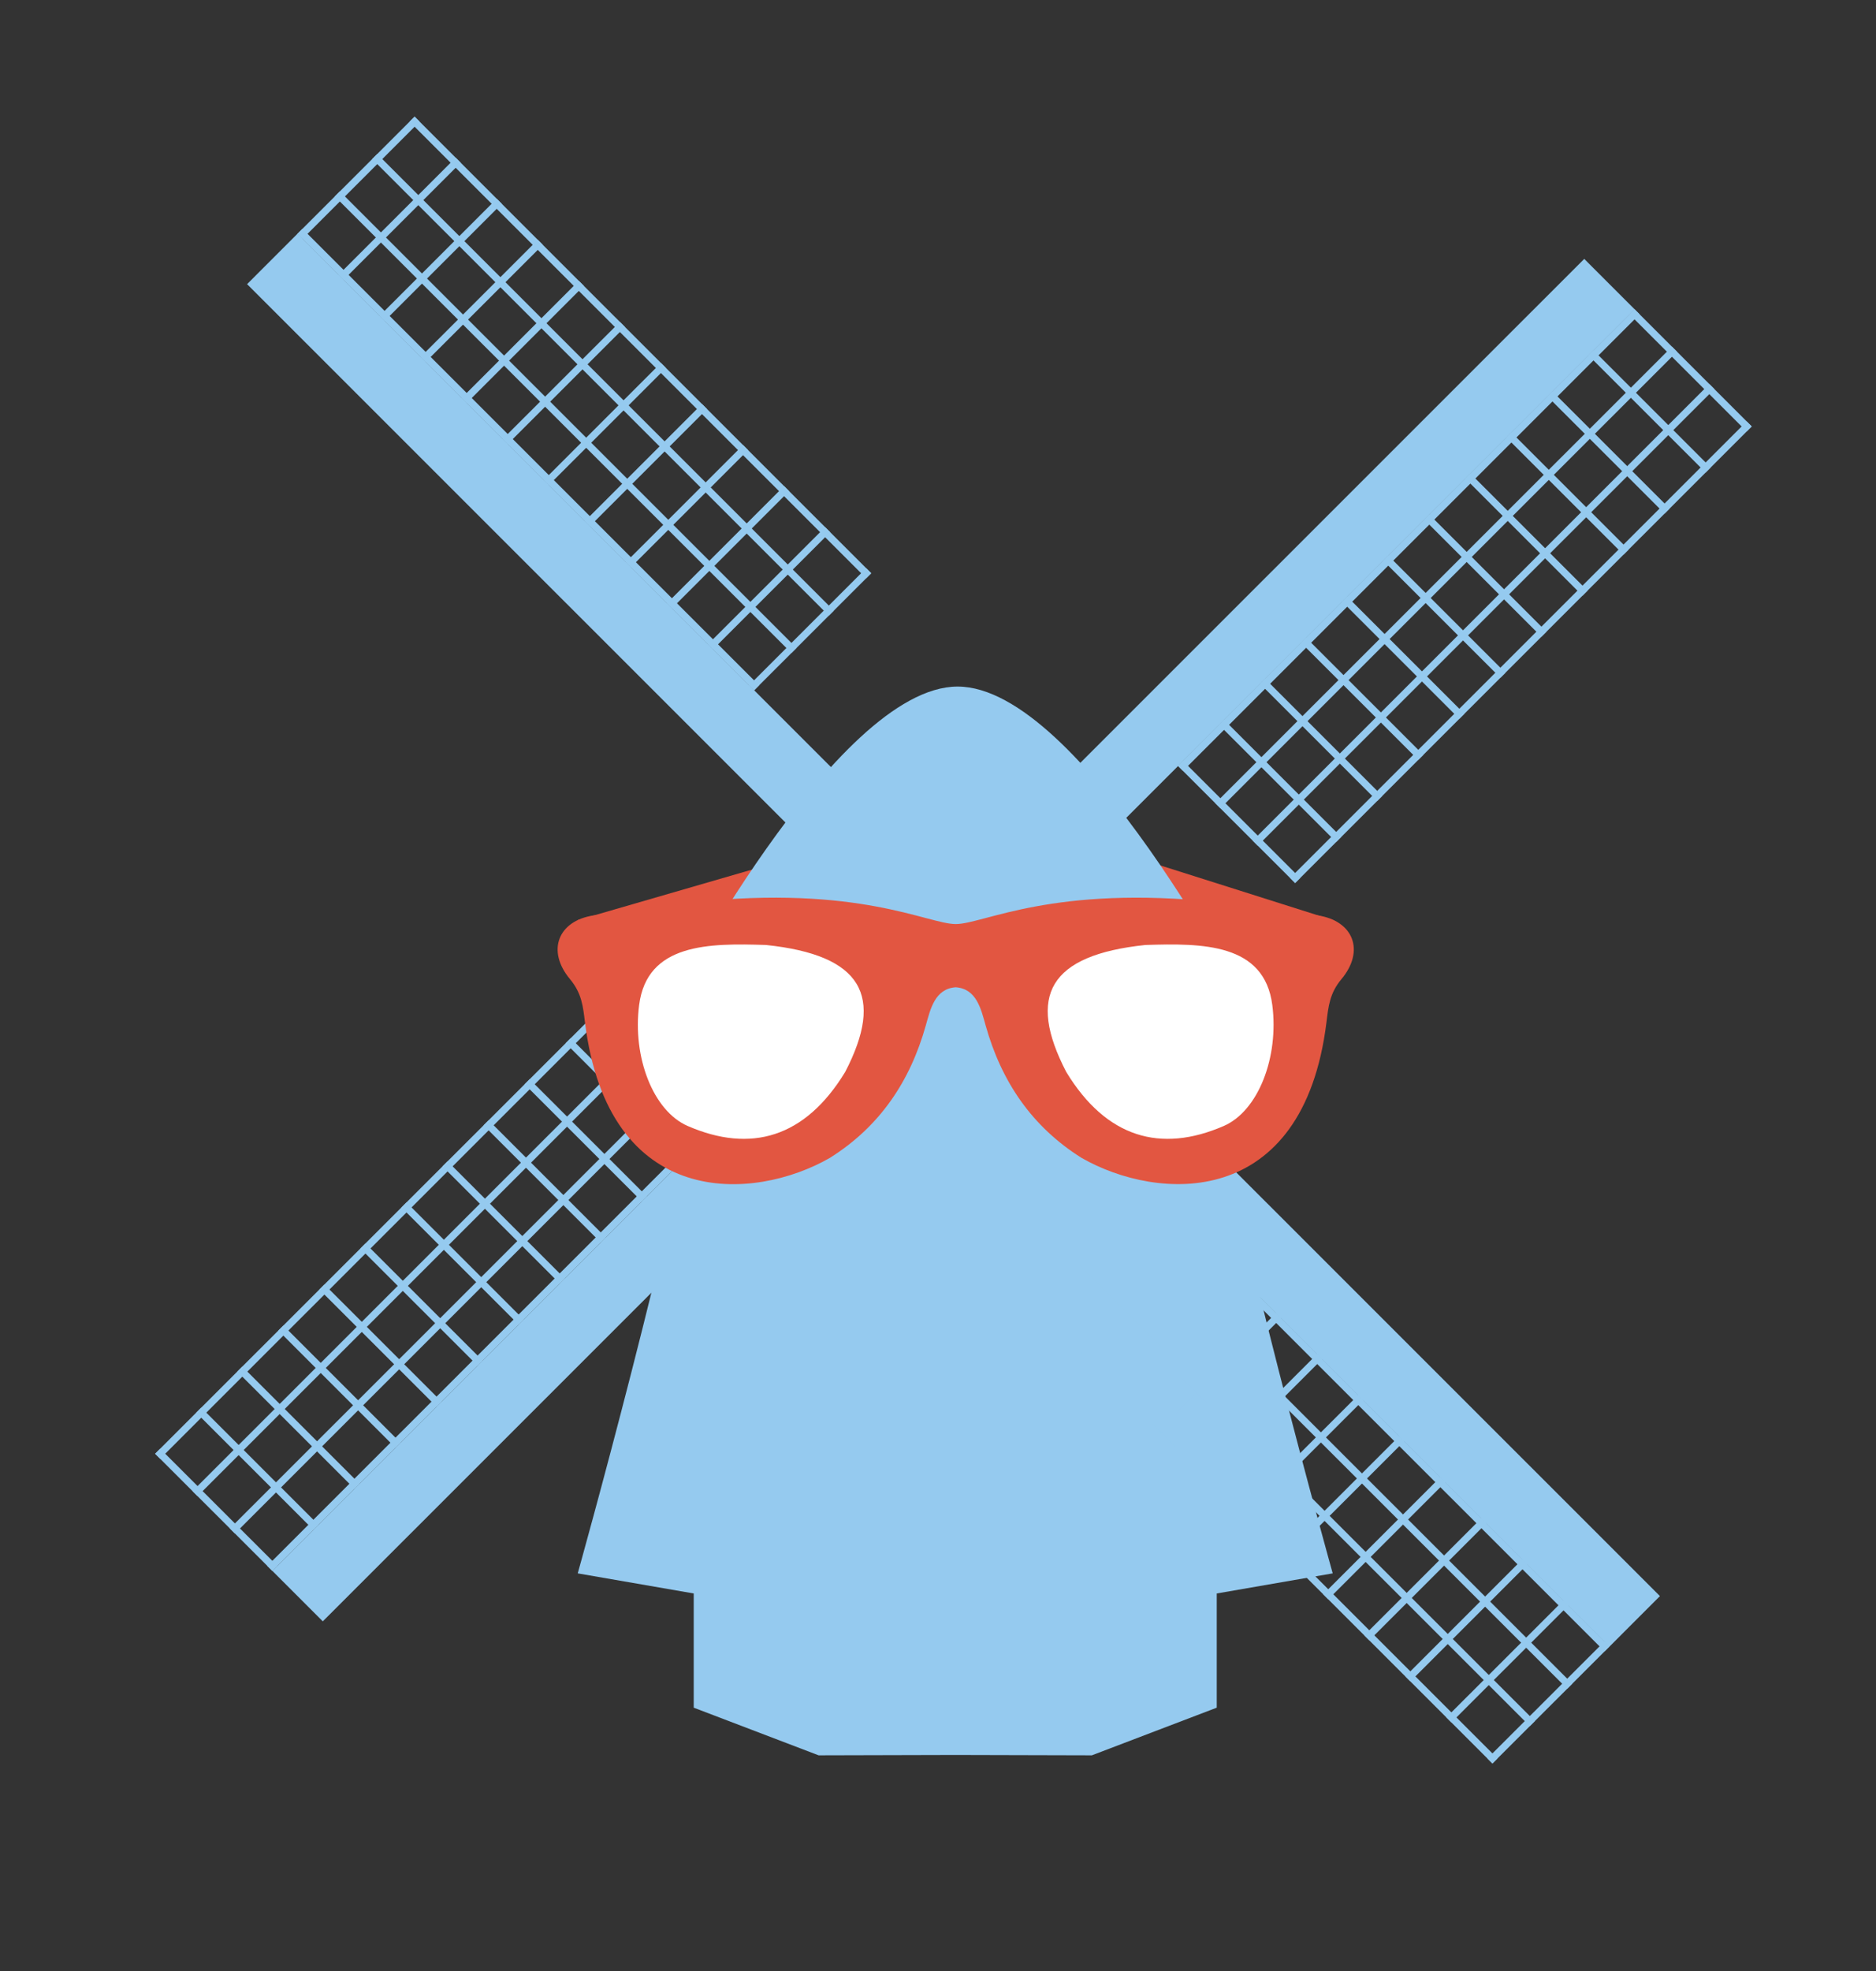 <svg id="Ebene_3" data-name="Ebene 3" xmlns="http://www.w3.org/2000/svg" viewBox="0 0 525.73 552.28"><rect x="0" y="0" width="525.73" height="552.28" fill="#333333" stroke="none"/><defs><style>.cls-1,.cls-3,.cls-4,.cls-5,.cls-6{fill:none;}.cls-1{stroke:#e25641;stroke-width:15px;}.cls-1,.cls-4,.cls-5{stroke-miterlimit:10;}.cls-2{fill:#95caef;}.cls-3,.cls-4,.cls-5,.cls-6{stroke:#95caef;}.cls-3,.cls-5,.cls-6{stroke-linecap:square;}.cls-3{stroke-linejoin:bevel;}.cls-3,.cls-4{stroke-width:20px;}.cls-5,.cls-6{stroke-width:2px;}.cls-6{stroke-linejoin:round;}.cls-7{fill:#e25641;}.cls-8{fill:#fff;}</style></defs><title>Emberfest_startseite_Amsterdam_windmuehle_final</title><line class="cls-1" x1="163.99" y1="265" x2="224.02" y2="247.6"/><line class="cls-1" x1="371.69" y1="265.07" x2="311.66" y2="246.06"/><path class="cls-2" d="M335.64,283.36h14.18s-47-91-81.46-91-81.47,91-81.47,91H199.8c-10.27,59.08-37.9,157.46-37.9,157.46l32.51,5.63v32l35,13.35,38.36-.1,38.21.1,35-13.35v-32l32.5-5.63S345.92,342.44,335.64,283.36Z"/><line class="cls-3" x1="83.39" y1="79.61" x2="451.04" y2="447.19"/><line class="cls-4" x1="451.04" y1="79.61" x2="83.39" y2="447.19"/><line class="cls-5" x1="242.74" y1="160.61" x2="211.31" y2="192.03"/><line class="cls-5" x1="231.24" y1="149.1" x2="199.81" y2="180.52"/><line class="cls-5" x1="219.73" y1="137.6" x2="188.31" y2="169.02"/><line class="cls-5" x1="208.23" y1="126.1" x2="176.8" y2="157.52"/><line class="cls-5" x1="196.72" y1="114.6" x2="165.3" y2="146.02"/><line class="cls-5" x1="185.22" y1="103.1" x2="153.79" y2="134.52"/><line class="cls-5" x1="173.72" y1="91.6" x2="142.29" y2="123.01"/><line class="cls-5" x1="162.21" y1="80.09" x2="130.79" y2="111.51"/><line class="cls-5" x1="150.71" y1="68.59" x2="119.28" y2="100.01"/><line class="cls-5" x1="139.2" y1="57.09" x2="107.78" y2="88.51"/><line class="cls-5" x1="127.7" y1="45.59" x2="96.27" y2="77.01"/><line class="cls-5" x1="116.19" y1="34.09" x2="84.77" y2="65.51"/><line class="cls-5" x1="242.74" y1="160.61" x2="116.19" y2="34.09"/><line class="cls-5" x1="232.27" y1="171.08" x2="105.72" y2="44.56"/><line class="cls-5" x1="221.79" y1="181.55" x2="95.24" y2="55.03"/><line class="cls-5" x1="211.31" y1="192.03" x2="84.77" y2="65.51"/><line class="cls-6" x1="331.52" y1="214.58" x2="362.95" y2="246"/><line class="cls-6" x1="343.03" y1="203.08" x2="374.45" y2="234.5"/><line class="cls-6" x1="354.53" y1="191.58" x2="385.96" y2="223"/><line class="cls-6" x1="366.03" y1="180.08" x2="397.46" y2="211.5"/><line class="cls-6" x1="377.54" y1="168.57" x2="408.96" y2="199.99"/><line class="cls-6" x1="389.04" y1="157.07" x2="420.47" y2="188.49"/><line class="cls-6" x1="400.55" y1="145.57" x2="431.97" y2="176.99"/><line class="cls-6" x1="412.05" y1="134.07" x2="443.48" y2="165.49"/><line class="cls-6" x1="423.56" y1="122.57" x2="454.98" y2="153.99"/><line class="cls-6" x1="435.06" y1="111.07" x2="466.49" y2="142.49"/><line class="cls-6" x1="446.56" y1="99.56" x2="477.99" y2="130.98"/><line class="cls-6" x1="458.07" y1="88.06" x2="489.49" y2="119.48"/><line class="cls-6" x1="331.52" y1="214.58" x2="458.07" y2="88.06"/><line class="cls-6" x1="342" y1="225.05" x2="468.54" y2="98.54"/><line class="cls-6" x1="352.47" y1="235.53" x2="479.02" y2="109.01"/><line class="cls-6" x1="362.95" y1="246" x2="489.49" y2="119.48"/><line class="cls-6" x1="449.67" y1="461.27" x2="418.24" y2="492.68"/><line class="cls-6" x1="438.17" y1="449.76" x2="406.74" y2="481.18"/><line class="cls-6" x1="426.66" y1="438.26" x2="395.24" y2="469.68"/><line class="cls-6" x1="415.16" y1="426.76" x2="383.73" y2="458.18"/><line class="cls-6" x1="403.65" y1="415.26" x2="372.23" y2="446.68"/><line class="cls-6" x1="392.15" y1="403.76" x2="360.72" y2="435.18"/><line class="cls-6" x1="380.65" y1="392.26" x2="349.22" y2="423.67"/><line class="cls-6" x1="369.14" y1="380.75" x2="337.72" y2="412.17"/><line class="cls-6" x1="357.64" y1="369.25" x2="326.21" y2="400.67"/><line class="cls-6" x1="346.13" y1="357.75" x2="314.71" y2="389.17"/><line class="cls-6" x1="334.63" y1="346.25" x2="303.2" y2="377.67"/><line class="cls-6" x1="323.12" y1="334.75" x2="291.7" y2="366.17"/><line class="cls-6" x1="449.67" y1="461.27" x2="323.12" y2="334.75"/><line class="cls-6" x1="439.2" y1="471.74" x2="312.65" y2="345.22"/><line class="cls-6" x1="428.72" y1="482.21" x2="302.17" y2="355.69"/><line class="cls-6" x1="418.24" y1="492.68" x2="291.7" y2="366.17"/><line class="cls-6" x1="44.89" y1="407.3" x2="76.32" y2="438.72"/><line class="cls-6" x1="56.4" y1="395.79" x2="87.82" y2="427.21"/><line class="cls-6" x1="67.9" y1="384.29" x2="99.33" y2="415.71"/><line class="cls-6" x1="79.41" y1="372.79" x2="110.83" y2="404.21"/><line class="cls-6" x1="90.91" y1="361.29" x2="122.34" y2="392.71"/><line class="cls-6" x1="102.41" y1="349.79" x2="133.84" y2="381.21"/><line class="cls-6" x1="113.92" y1="338.29" x2="145.34" y2="369.71"/><line class="cls-6" x1="125.42" y1="326.78" x2="156.85" y2="358.2"/><line class="cls-6" x1="136.93" y1="315.28" x2="168.35" y2="346.7"/><line class="cls-6" x1="148.43" y1="303.78" x2="179.86" y2="335.2"/><line class="cls-6" x1="159.93" y1="292.28" x2="191.36" y2="323.7"/><line class="cls-6" x1="171.44" y1="280.78" x2="202.86" y2="312.2"/><line class="cls-6" x1="44.89" y1="407.3" x2="171.44" y2="280.78"/><line class="cls-6" x1="55.37" y1="417.77" x2="181.91" y2="291.25"/><line class="cls-6" x1="65.84" y1="428.24" x2="192.39" y2="301.72"/><line class="cls-6" x1="76.32" y1="438.72" x2="202.86" y2="312.2"/><path class="cls-7" d="M369.38,256.49c-9.28-1.42-18.62-2.48-27.93-3.69-46.39-5-65.78,6.1-73.62,6.1v0c-7.84,0-27.23-11.11-73.62-6.1-9.31,1.21-18.65,2.27-27.93,3.69-9.81,1.5-13.24,9.83-6.53,17.86,3.29,3.95,3.63,7.6,4.18,12.06,6.54,52.89,47.3,50.27,68.64,38,13.94-8.76,22.47-21.39,26.88-37.12,1.29-4.59,2.55-10.27,8.38-10.68,5.83.41,7.09,6.09,8.38,10.68,4.41,15.73,12.94,28.36,26.88,37.12,21.34,12.24,62.1,14.86,68.64-38,.55-4.46.89-8.11,4.18-12.06C382.62,266.32,379.19,258,369.38,256.49Z"/><path class="cls-8" d="M214.66,264.76c-15.95-.51-33.32-.51-35.55,16.83-1.88,14.58,3.9,29.67,13.62,33.89,17.67,7.67,32.91,3.3,44.13-15.15C247.92,279,241.62,267.58,214.66,264.76Z"/><path class="cls-8" d="M321,264.76c15.95-.51,33.32-.51,35.55,16.83,1.88,14.58-3.9,29.67-13.62,33.89-17.67,7.67-32.91,3.3-44.13-15.15C287.74,279,294,267.58,321,264.76Z"/></svg>